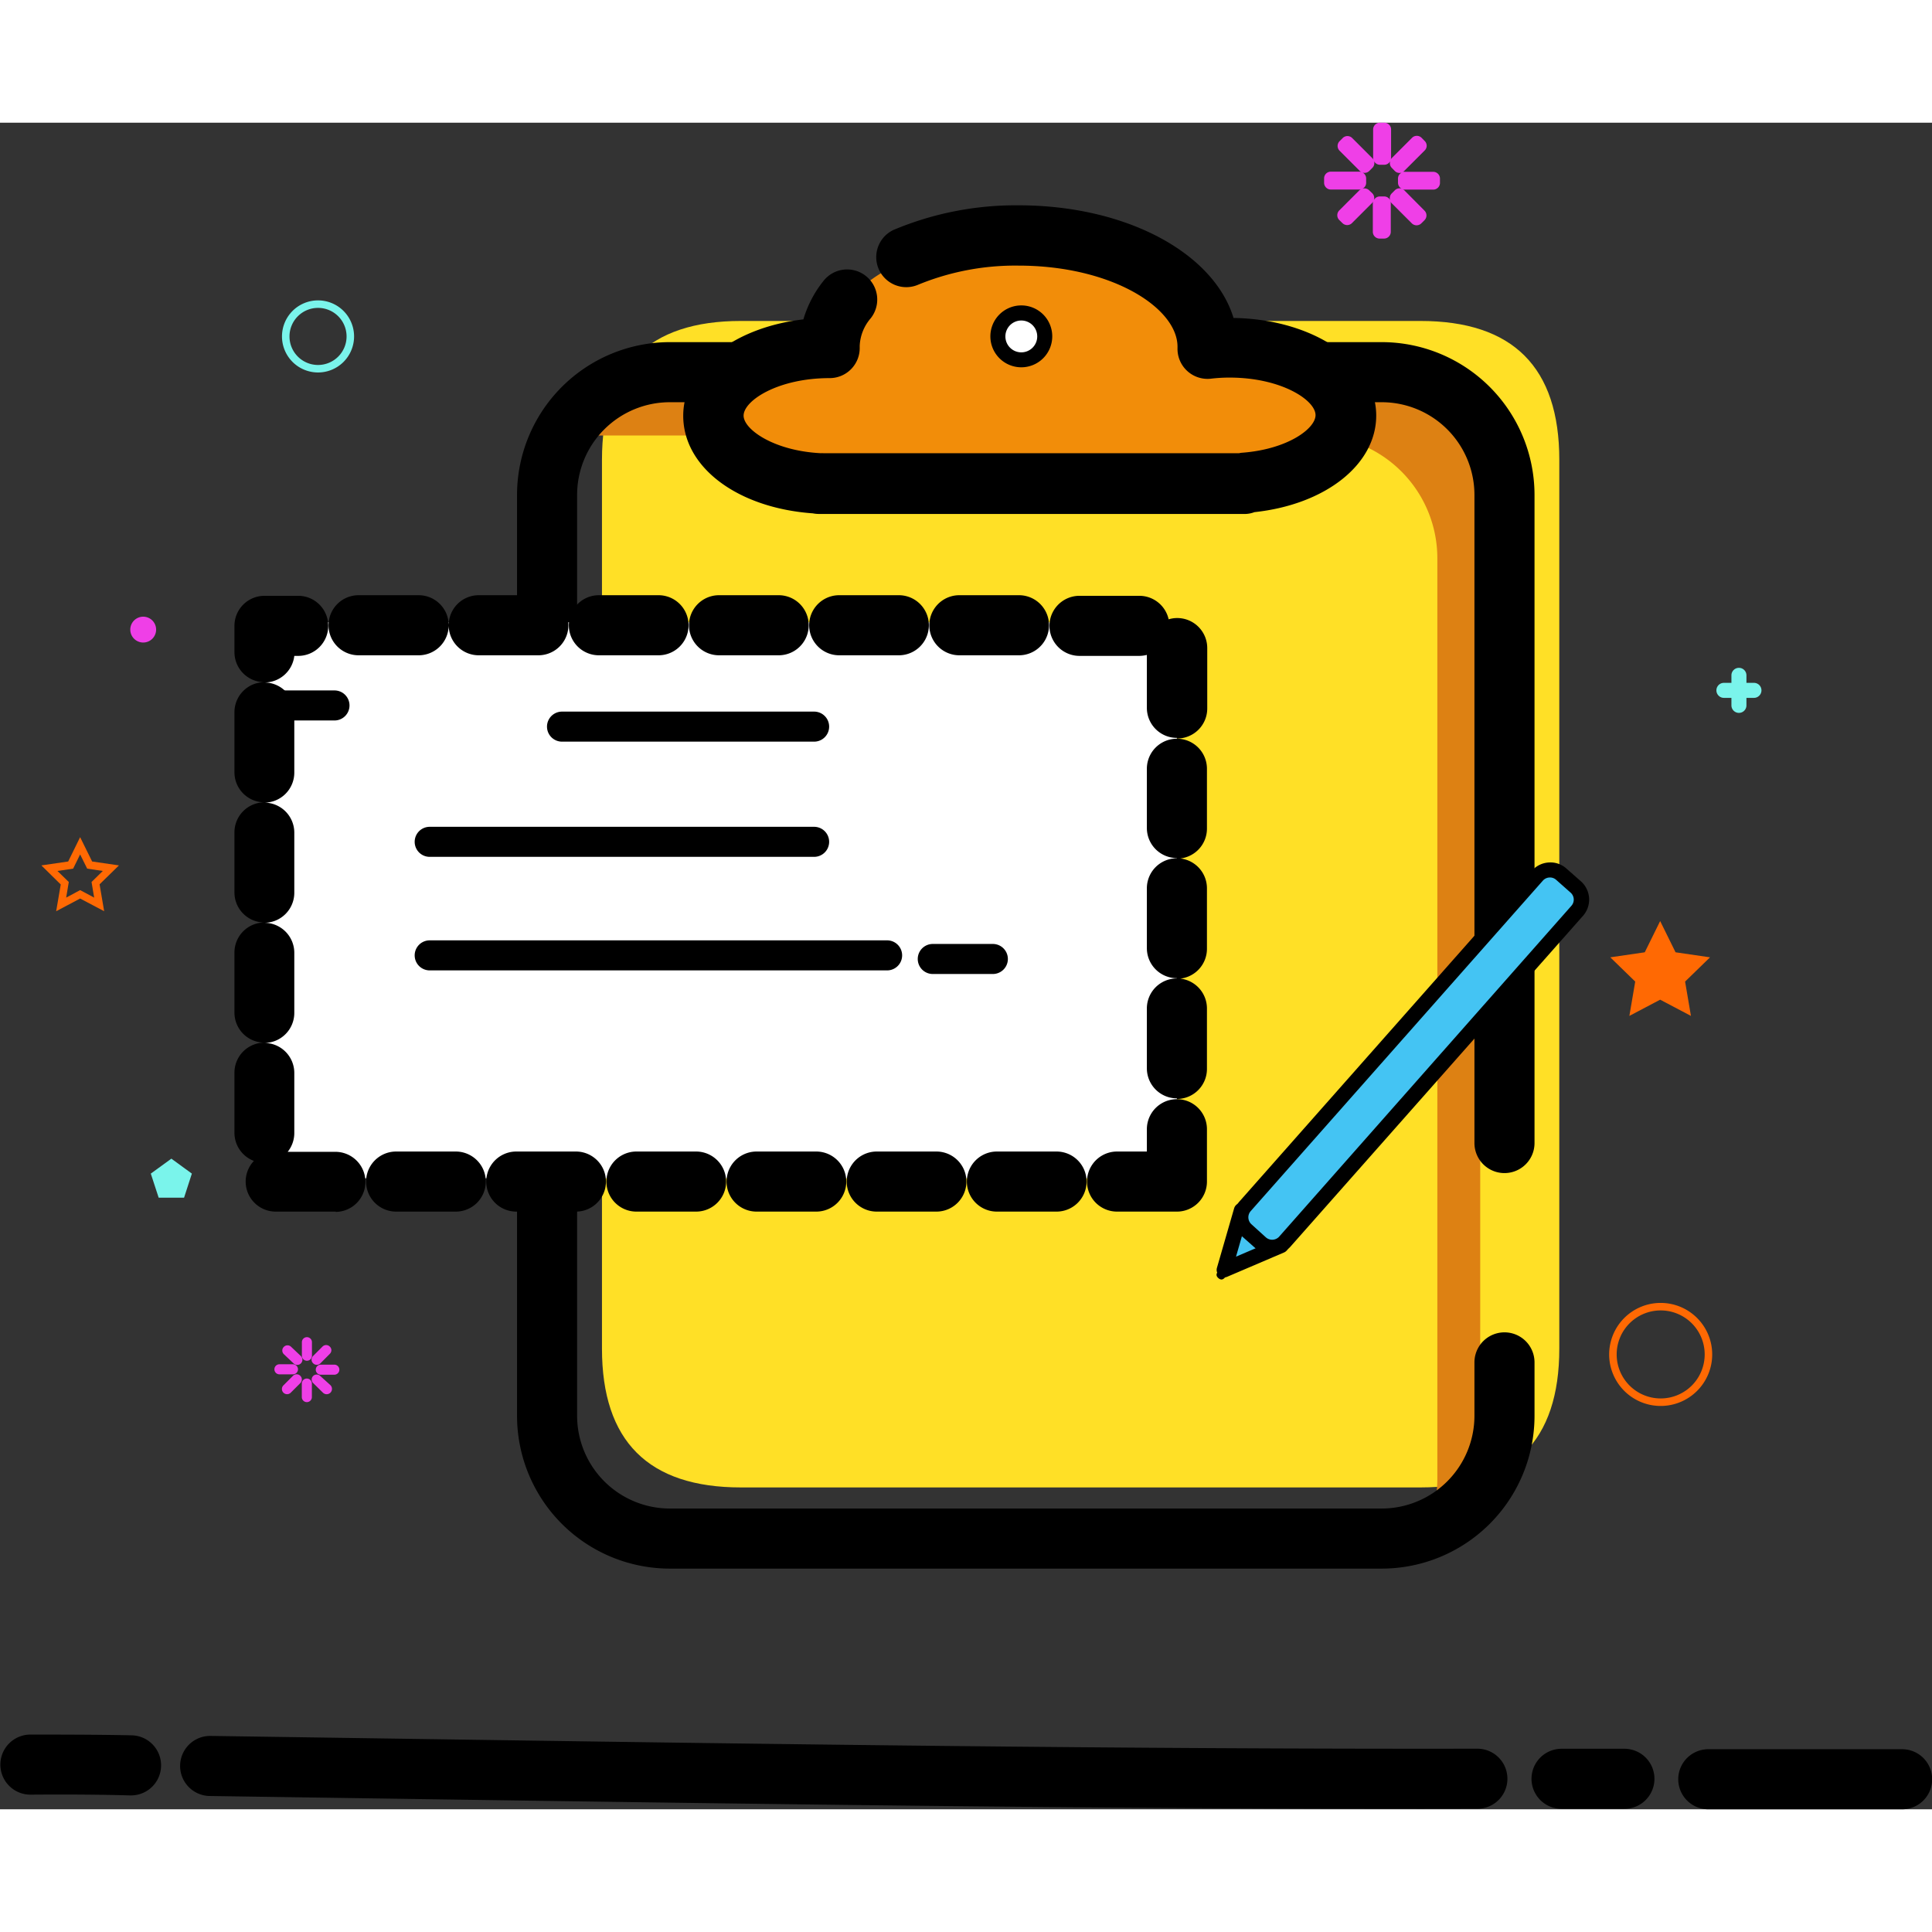 <svg t="1577260906030" class="icon" viewBox="0 0 1173 1024" version="1.1" xmlns="http://www.w3.org/2000/svg" p-id="2706" width="200" height="200"><rect x="0" y="0" width="1173" height="1024" fill="#333333" stroke="none"/><path d="M1143.092 1024h-106.052a18.238 18.238 0 0 1 0-36.475h117.952a18.238 18.238 0 0 1 0 36.475zM954.469 1023.726h-6.52a18.238 18.238 0 0 1 0-36.475h38.162a18.238 18.238 0 1 1 0 36.475zM863.873 1023.726c-204.672 0-414.588-3.1-617.984-6.064l-118.545-1.733a18.238 18.238 0 1 1 0.502-36.475l118.545 1.733c214.293 3.146 435.744 6.383 650.72 6.018a18.238 18.238 0 0 1 0 36.475zM79.106 1015.565h-0.547c-15.593-0.456-35.29-0.638-60.23-0.456a18.238 18.238 0 0 1 0-36.475c16.14 0 40.123 0 61.507 0.456a18.238 18.238 0 0 1-0.547 36.475z" p-id="2707"></path><path d="M1008.088 779.114A31.278 31.278 0 1 1 1039.548 747.745a31.278 31.278 0 0 1-31.46 31.369z m0-57.996A26.718 26.718 0 1 0 1034.988 747.745a26.718 26.718 0 0 0-26.901-26.627z" fill="#FF6903" p-id="2708"></path><path d="M193.091 151.646a21.885 21.885 0 1 1 21.885-21.885 21.885 21.885 0 0 1-21.885 21.885z m0-39.211a17.326 17.326 0 1 0 17.326 17.326 17.326 17.326 0 0 0-17.326-17.326z" fill="#7AF4EB" p-id="2709"></path><path d="M1007.951 484.712l9.347 18.967 20.928 3.055-15.137 14.727 3.556 20.837-18.694-9.848-18.694 9.848 3.556-20.837-15.137-14.727 20.928-3.055 9.347-18.967zM63.239 478.739l-14.59-7.705L34.104 478.739l2.781-16.232-11.763-11.581 16.277-2.371 7.249-14.773 7.295 14.773 16.277 2.371-11.763 11.49z m-14.59-12.812l8.526 4.559-1.596-9.484 6.839-6.702-9.484-1.413-4.286-8.617-4.24 8.617-9.529 1.413 6.885 6.702-1.596 9.484z" fill="#FF6903" p-id="2710"></path><path d="M1064.898 340.087h-4.559v-4.559a4.559 4.559 0 1 0-9.119 0v4.559h-4.559a4.559 4.559 0 0 0 0 9.119h4.559v4.559a4.559 4.559 0 0 0 9.119 0v-4.559h4.559a4.559 4.559 0 0 0 0-9.119zM104.046 628.972l-12.493 9.073 4.787 14.636h15.411l4.742-14.636-12.447-9.073z" fill="#7AF4EB" p-id="2711"></path><path d="M870.211 29.819h-17.326a3.237 3.237 0 0 0-1.185 0 3.009 3.009 0 0 0 1.003-0.684l12.265-12.265a4.012 4.012 0 0 0 0-5.79l-1.869-1.915a4.103 4.103 0 0 0-5.79 0l-12.265 12.265a3.009 3.009 0 0 0-0.684 1.003 3.465 3.465 0 0 0 0.228-1.231V4.103a4.103 4.103 0 0 0-4.103-4.103h-2.69a4.103 4.103 0 0 0-4.103 4.103v17.326a3.465 3.465 0 0 0 0.274 1.185 3.967 3.967 0 0 0-0.73-1.049l-12.219-12.219a4.058 4.058 0 0 0-5.836 0l-1.869 1.869a4.103 4.103 0 0 0 0 5.79l12.265 12.265a3.009 3.009 0 0 0 1.003 0.684 3.921 3.921 0 0 0-1.231-0.228h-17.371a4.058 4.058 0 0 0-4.058 4.103V36.475a4.103 4.103 0 0 0 4.058 4.103H825.255a3.465 3.465 0 0 0 1.185-0.274 5.198 5.198 0 0 0-1.049 0.684l-12.265 12.265a4.149 4.149 0 0 0 0 5.836l1.915 1.869a4.103 4.103 0 0 0 5.79 0l12.265-12.265a3.009 3.009 0 0 0 0.684-1.003 4.012 4.012 0 0 0-0.274 1.231v17.326a4.103 4.103 0 0 0 4.103 4.103h2.69a4.103 4.103 0 0 0 4.103-4.103v-17.326a3.42 3.42 0 0 0-0.228-1.185 3.784 3.784 0 0 0 0.684 1.049l12.31 12.31a4.103 4.103 0 0 0 5.79 0l1.915-1.915a4.103 4.103 0 0 0 0-5.79L852.611 41.035a3.556 3.556 0 0 0-1.003-0.684 3.465 3.465 0 0 0 1.231 0.274h17.326a4.103 4.103 0 0 0 4.103-4.103v-2.599a4.103 4.103 0 0 0-4.058-4.103zM846.867 41.035l-1.915 1.915a4.058 4.058 0 0 0-0.957 4.058 4.012 4.012 0 0 0-3.602-2.234h-2.69a4.058 4.058 0 0 0-3.556 2.189 4.058 4.058 0 0 0-0.957-4.103l-1.915-1.824a4.058 4.058 0 0 0-4.058-0.957 4.012 4.012 0 0 0 2.234-3.556v-2.69a4.012 4.012 0 0 0-2.189-3.556 4.058 4.058 0 0 0 4.103-1.003l1.869-1.869a4.012 4.012 0 0 0 1.003-4.058 4.058 4.058 0 0 0 3.556 2.189h2.69a4.058 4.058 0 0 0 3.556-2.189 4.058 4.058 0 0 0 1.003 4.103l1.869 1.915a4.058 4.058 0 0 0 4.058 0.957 4.058 4.058 0 0 0-2.189 3.602V36.475a4.103 4.103 0 0 0 2.189 3.556 4.058 4.058 0 0 0-4.103 1.003zM186.343 751.666a3.055 3.055 0 0 0 3.055-3.055v-8.207a3.055 3.055 0 1 0-6.11 0v8.207a3.055 3.055 0 0 0 3.055 3.055zM178.182 753.216a3.055 3.055 0 0 0 4.559-4.331L176.723 743.185a3.1 3.1 0 0 0-4.331 0 3.1 3.1 0 0 0 0 4.559z" fill="#EF3FE7" p-id="2712"></path><path d="M180.918 756.864a3.055 3.055 0 0 0-3.055-3.055h-8.207a3.055 3.055 0 0 0 0 6.11H177.817a3.055 3.055 0 0 0 3.1-3.055zM182.377 760.876a3.1 3.1 0 0 0-4.559 0l-5.79 5.79a3.055 3.055 0 0 0 4.559 4.331l5.79-5.79a3.1 3.1 0 0 0 0-4.331zM186.298 762.472a3.055 3.055 0 0 0-3.055 3.055v8.207a3.055 3.055 0 1 0 6.11 0v-8.207a3.055 3.055 0 0 0-3.055-3.055zM194.459 760.922a3.1 3.1 0 0 0-4.331 0 3.009 3.009 0 0 0 0 4.286l5.927 5.836a3.055 3.055 0 0 0 4.559-4.559zM202.985 754.037h-8.207a3.055 3.055 0 1 0 0 6.11h8.207a3.055 3.055 0 0 0 0-6.11zM190.173 753.262a3.1 3.1 0 0 0 4.331 0l5.79-5.836a3.009 3.009 0 0 0 0-4.286 3.1 3.1 0 0 0-4.559 0l-5.79 5.79a3.1 3.1 0 0 0 0.228 4.331z" fill="#EF3FE7" p-id="2713"></path><path d="M86.948 307.761m-7.842 0a7.842 7.842 0 1 0 15.684 0 7.842 7.842 0 1 0-15.684 0Z" fill="#EF3FE7" p-id="2714"></path><path d="M365.483 120.369m84.349 0l412.536 0q84.349 0 84.349 84.349l0 539.516q0 84.349-84.349 84.349l-412.536 0q-84.349 0-84.349-84.349l0-539.516q0-84.349 84.349-84.349Z" fill="#FFE026" p-id="2715"></path><path d="M824.161 159.853H392.11a74.501 74.501 0 0 0-67.206 42.494 74.136 74.136 0 0 1 41.035-12.447h432.233A74.547 74.547 0 0 1 872.673 264.446v559.122a74.638 74.638 0 0 1-7.295 31.916 74.455 74.455 0 0 0 33.329-62.054V234.4a74.547 74.547 0 0 0-74.547-74.547z" fill="#DD8113" p-id="2716"></path><path d="M838.933 877.871H406.655a92.83 92.83 0 0 1-92.739-92.739V225.965a92.83 92.83 0 0 1 92.739-92.739H838.933a92.83 92.83 0 0 1 92.739 92.739v393.66a18.238 18.238 0 0 1-36.475 0V225.965A56.309 56.309 0 0 0 838.933 169.702H406.655a56.309 56.309 0 0 0-56.263 56.263V785.132a56.354 56.354 0 0 0 56.263 56.263H838.933a56.354 56.354 0 0 0 56.263-56.263v-32.6a18.238 18.238 0 0 1 36.475 0v32.6A92.83 92.83 0 0 1 838.933 877.871z" p-id="2717"></path><path d="M817.139 179.96c0-22.797-31.551-41.035-70.443-41.035a118.818 118.818 0 0 0-13.678 0.775v-1.915c0-37.114-51.43-67.206-114.897-67.206s-114.624 29.727-114.624 67.023v1.14c-38.892 0-70.443 18.238-70.443 41.035 0 21.52 28.177 39.165 64.151 41.035h258.975v-0.41c34.424-2.325 60.959-19.56 60.959-40.442z" fill="#F28D09" p-id="2718"></path><path d="M756.18 237.546h-258.975a18.648 18.648 0 0 1-3.648-0.365c-45.594-3.237-78.741-27.812-78.741-59.272 0-29.682 30.867-53.619 72.951-58.497a68.391 68.391 0 0 1 12.265-23.435 18.238 18.238 0 0 1 28.588 22.797 27.357 27.357 0 0 0-6.657 16.687v0.866a18.238 18.238 0 0 1-18.238 18.739c-31.414 0-52.251 13.678-52.251 22.797 0 8.298 18.238 21.338 46.825 22.797a9.438 9.438 0 0 1 1.596 0H752.304a13.086 13.086 0 0 1 2.28-0.319c27.357-2.189 44.135-14.636 44.135-22.797 0-9.119-20.837-22.797-52.205-22.797a96.523 96.523 0 0 0-11.49 0.684A18.238 18.238 0 0 1 714.917 136.783v-0.775c0-23.435-39.667-49.242-96.614-49.242a155.02 155.02 0 0 0-61.142 11.718 18.238 18.238 0 0 1-14.59-33.421A191.496 191.496 0 0 1 618.348 50.154c65.519 0 118.545 28.907 130.582 68.391 48.649 0.775 86.629 26.581 86.629 59.272 0 29.773-30.867 54.029-73.954 58.634a16.596 16.596 0 0 1-5.426 1.094z" p-id="2719"></path><path d="M619.99 128.895m-14.18 0a14.18 14.18 0 1 0 28.36 0 14.18 14.18 0 1 0-28.36 0Z" fill="#FFFFFF" p-id="2720"></path><path d="M620.081 148.5a18.785 18.785 0 1 1 18.785-18.785 18.785 18.785 0 0 1-18.785 18.785z m0-28.405a9.666 9.666 0 1 0 9.666 9.62 9.666 9.666 0 0 0-9.666-9.62z" p-id="2721"></path><path d="M160.583 303.293h553.969v337.579H160.583z" fill="#FFFFFF" p-id="2722"></path><path d="M714.552 661.116h-36.475a18.238 18.238 0 0 1 0-36.475h18.238v-13.678a18.238 18.238 0 0 1 36.475 0v31.916a18.238 18.238 0 0 1-18.238 18.238z m-72.951 0h-36.475a18.238 18.238 0 0 1 0-36.475h36.475a18.238 18.238 0 0 1 0 36.475z m-72.951 0h-36.475a18.238 18.238 0 0 1 0-36.475h36.475a18.238 18.238 0 0 1 0 36.475z m-72.951 0h-36.475a18.238 18.238 0 0 1 0-36.475h36.475a18.238 18.238 0 0 1 0 36.475z m-72.951 0h-36.475a18.238 18.238 0 0 1 0-36.475h36.475a18.238 18.238 0 0 1 0 36.475z m-72.951 0h-36.475a18.238 18.238 0 0 1 0-36.475h36.475a18.238 18.238 0 0 1 0 36.475z m-72.951 0h-36.475a18.238 18.238 0 0 1 0-36.475h36.475a18.238 18.238 0 0 1 0 36.475z m-72.951 0h-36.475a18.238 18.238 0 0 1-13.268-30.776 18.238 18.238 0 0 1-11.809-17.098v-36.475a18.238 18.238 0 0 1 18.238-18.238 18.238 18.238 0 0 1-18.238-18.238v-36.475a18.238 18.238 0 0 1 18.238-18.238 18.238 18.238 0 0 1-18.238-18.238v-36.475a18.238 18.238 0 0 1 18.238-18.238 18.238 18.238 0 0 1-18.238-18.238v-36.475a18.238 18.238 0 0 1 18.238-18.238 18.238 18.238 0 0 1-18.238-18.238V305.481a18.238 18.238 0 0 1 18.238-18.238h20.335a18.238 18.238 0 1 1 0 36.475h-2.234a18.238 18.238 0 0 1-18.238 16.14 18.238 18.238 0 0 1 18.238 18.238v36.475a18.238 18.238 0 0 1-18.238 18.238 18.238 18.238 0 0 1 18.238 18.238v36.475a18.238 18.238 0 0 1-18.238 18.238 18.238 18.238 0 0 1 18.238 18.238v36.475a18.238 18.238 0 0 1-18.238 18.238 18.238 18.238 0 0 1 18.238 18.238v36.475a18.238 18.238 0 0 1-4.012 11.399h29.089a18.238 18.238 0 0 1 0 36.475z m510.655-68.756a18.238 18.238 0 0 1-18.238-18.238v-36.475a18.238 18.238 0 0 1 36.475 0v36.475a18.238 18.238 0 0 1-18.238 18.602z m0-72.951a18.238 18.238 0 0 1-18.238-18.238v-36.475a18.238 18.238 0 0 1 36.475 0v36.475a18.238 18.238 0 0 1-18.238 18.602z m0-72.951a18.238 18.238 0 0 1-18.238-18.238V392.11a18.238 18.238 0 0 1 36.475 0v36.475a18.238 18.238 0 0 1-18.238 18.238z m0-72.951a18.238 18.238 0 0 1-18.238-18.238v-32.144a20.153 20.153 0 0 1-4.559 0.593h-36.475a18.238 18.238 0 0 1 0-36.475h36.475a18.238 18.238 0 0 1 17.782 14.271 17.691 17.691 0 0 1 5.198-0.775 18.238 18.238 0 0 1 18.238 18.238v36.475a18.238 18.238 0 0 1-18.42 18.42z m-95.748-50.154h-36.475a18.238 18.238 0 0 1 0-36.475h36.475a18.238 18.238 0 0 1 0 36.475z m-72.951 0h-36.475a18.238 18.238 0 0 1 0-36.475h36.475a18.238 18.238 0 0 1 0 36.475z m-72.951 0h-36.475a18.238 18.238 0 0 1 0-36.475h36.475a18.238 18.238 0 0 1 0 36.475z m-72.951 0h-36.475a18.238 18.238 0 0 1 0-36.475h36.475a18.238 18.238 0 0 1 0 36.475z m-72.951 0h-36.475a18.238 18.238 0 0 1 0-36.475h36.475a18.238 18.238 0 0 1 0 36.475z m-72.951 0h-36.475a18.238 18.238 0 0 1 0-36.475h36.475a18.238 18.238 0 1 1 0 36.475zM494.287 375.787H341.227a9.119 9.119 0 0 1 0-18.238h153.06a9.119 9.119 0 0 1 0 18.238z" p-id="2723"></path><path d="M203.077 362.93h-36.475a9.119 9.119 0 1 1 0-18.238h36.475a9.119 9.119 0 0 1 0 18.238zM494.287 445.729H260.89a9.119 9.119 0 0 1 0-18.238h233.397a9.119 9.119 0 0 1 0 18.238zM538.604 514.667H260.89a9.119 9.119 0 0 1 0-18.238h277.714a9.119 9.119 0 0 1 0 18.238zM602.801 516.856h-36.475a9.119 9.119 0 0 1 0-18.238h36.475a9.119 9.119 0 0 1 0 18.238z" p-id="2724"></path><path d="M743.523 692.994m2.052 1.809l0.034 0.03q2.052 1.809 0.243 3.861l-2.261 2.565q-1.809 2.052-3.861 0.243l-0.034-0.03q-2.052-1.809-0.243-3.861l2.261-2.565q1.809-2.052 3.861-0.243Z" p-id="2725"></path><path d="M743.413 696.497l34.56-14.773-24.165-21.338-10.395 36.111z" fill="#44C4F3" p-id="2726"></path><path d="M743.413 701.056a4.559 4.559 0 0 1-4.559-5.79l10.441-36.156a4.559 4.559 0 0 1 3.1-3.1 4.559 4.559 0 0 1 4.286 0.957l24.165 21.338a4.559 4.559 0 0 1 1.459 4.149 4.559 4.559 0 0 1-2.69 3.465l-34.56 14.773a4.149 4.149 0 0 1-1.641 0.365z m12.766-32.509l-5.745 19.925 19.104-8.161z" p-id="2727"></path><path d="M940.22 449.448m7.689 6.791l8.783 7.757q7.689 6.791 0.898 14.48l-177.379 200.843q-6.791 7.689-14.48 0.898l-8.783-7.757q-7.689-6.791-0.898-14.48l177.379-200.843q6.791-7.689 14.48-0.898Z" fill="#44C4F3" p-id="2728"></path><path d="M772.366 687.332a14.955 14.955 0 0 1-9.803-3.693l-8.754-7.751a14.864 14.864 0 0 1-1.277-20.928L930.122 454.118a14.727 14.727 0 0 1 10.213-4.97 14.453 14.453 0 0 1 10.715 3.693l8.8 7.751a14.864 14.864 0 0 1 1.277 20.928l-177.407 200.614a14.773 14.773 0 0 1-11.353 5.198z m-3.739-10.532a5.745 5.745 0 0 0 8.025-0.502l177.407-200.842a5.654 5.654 0 0 0-0.502-8.025l-8.754-7.751a5.562 5.562 0 0 0-4.149-1.413 5.699 5.699 0 0 0-3.921 1.915l-177.361 200.614a5.699 5.699 0 0 0 0.502 8.07z" p-id="2729"></path></svg>